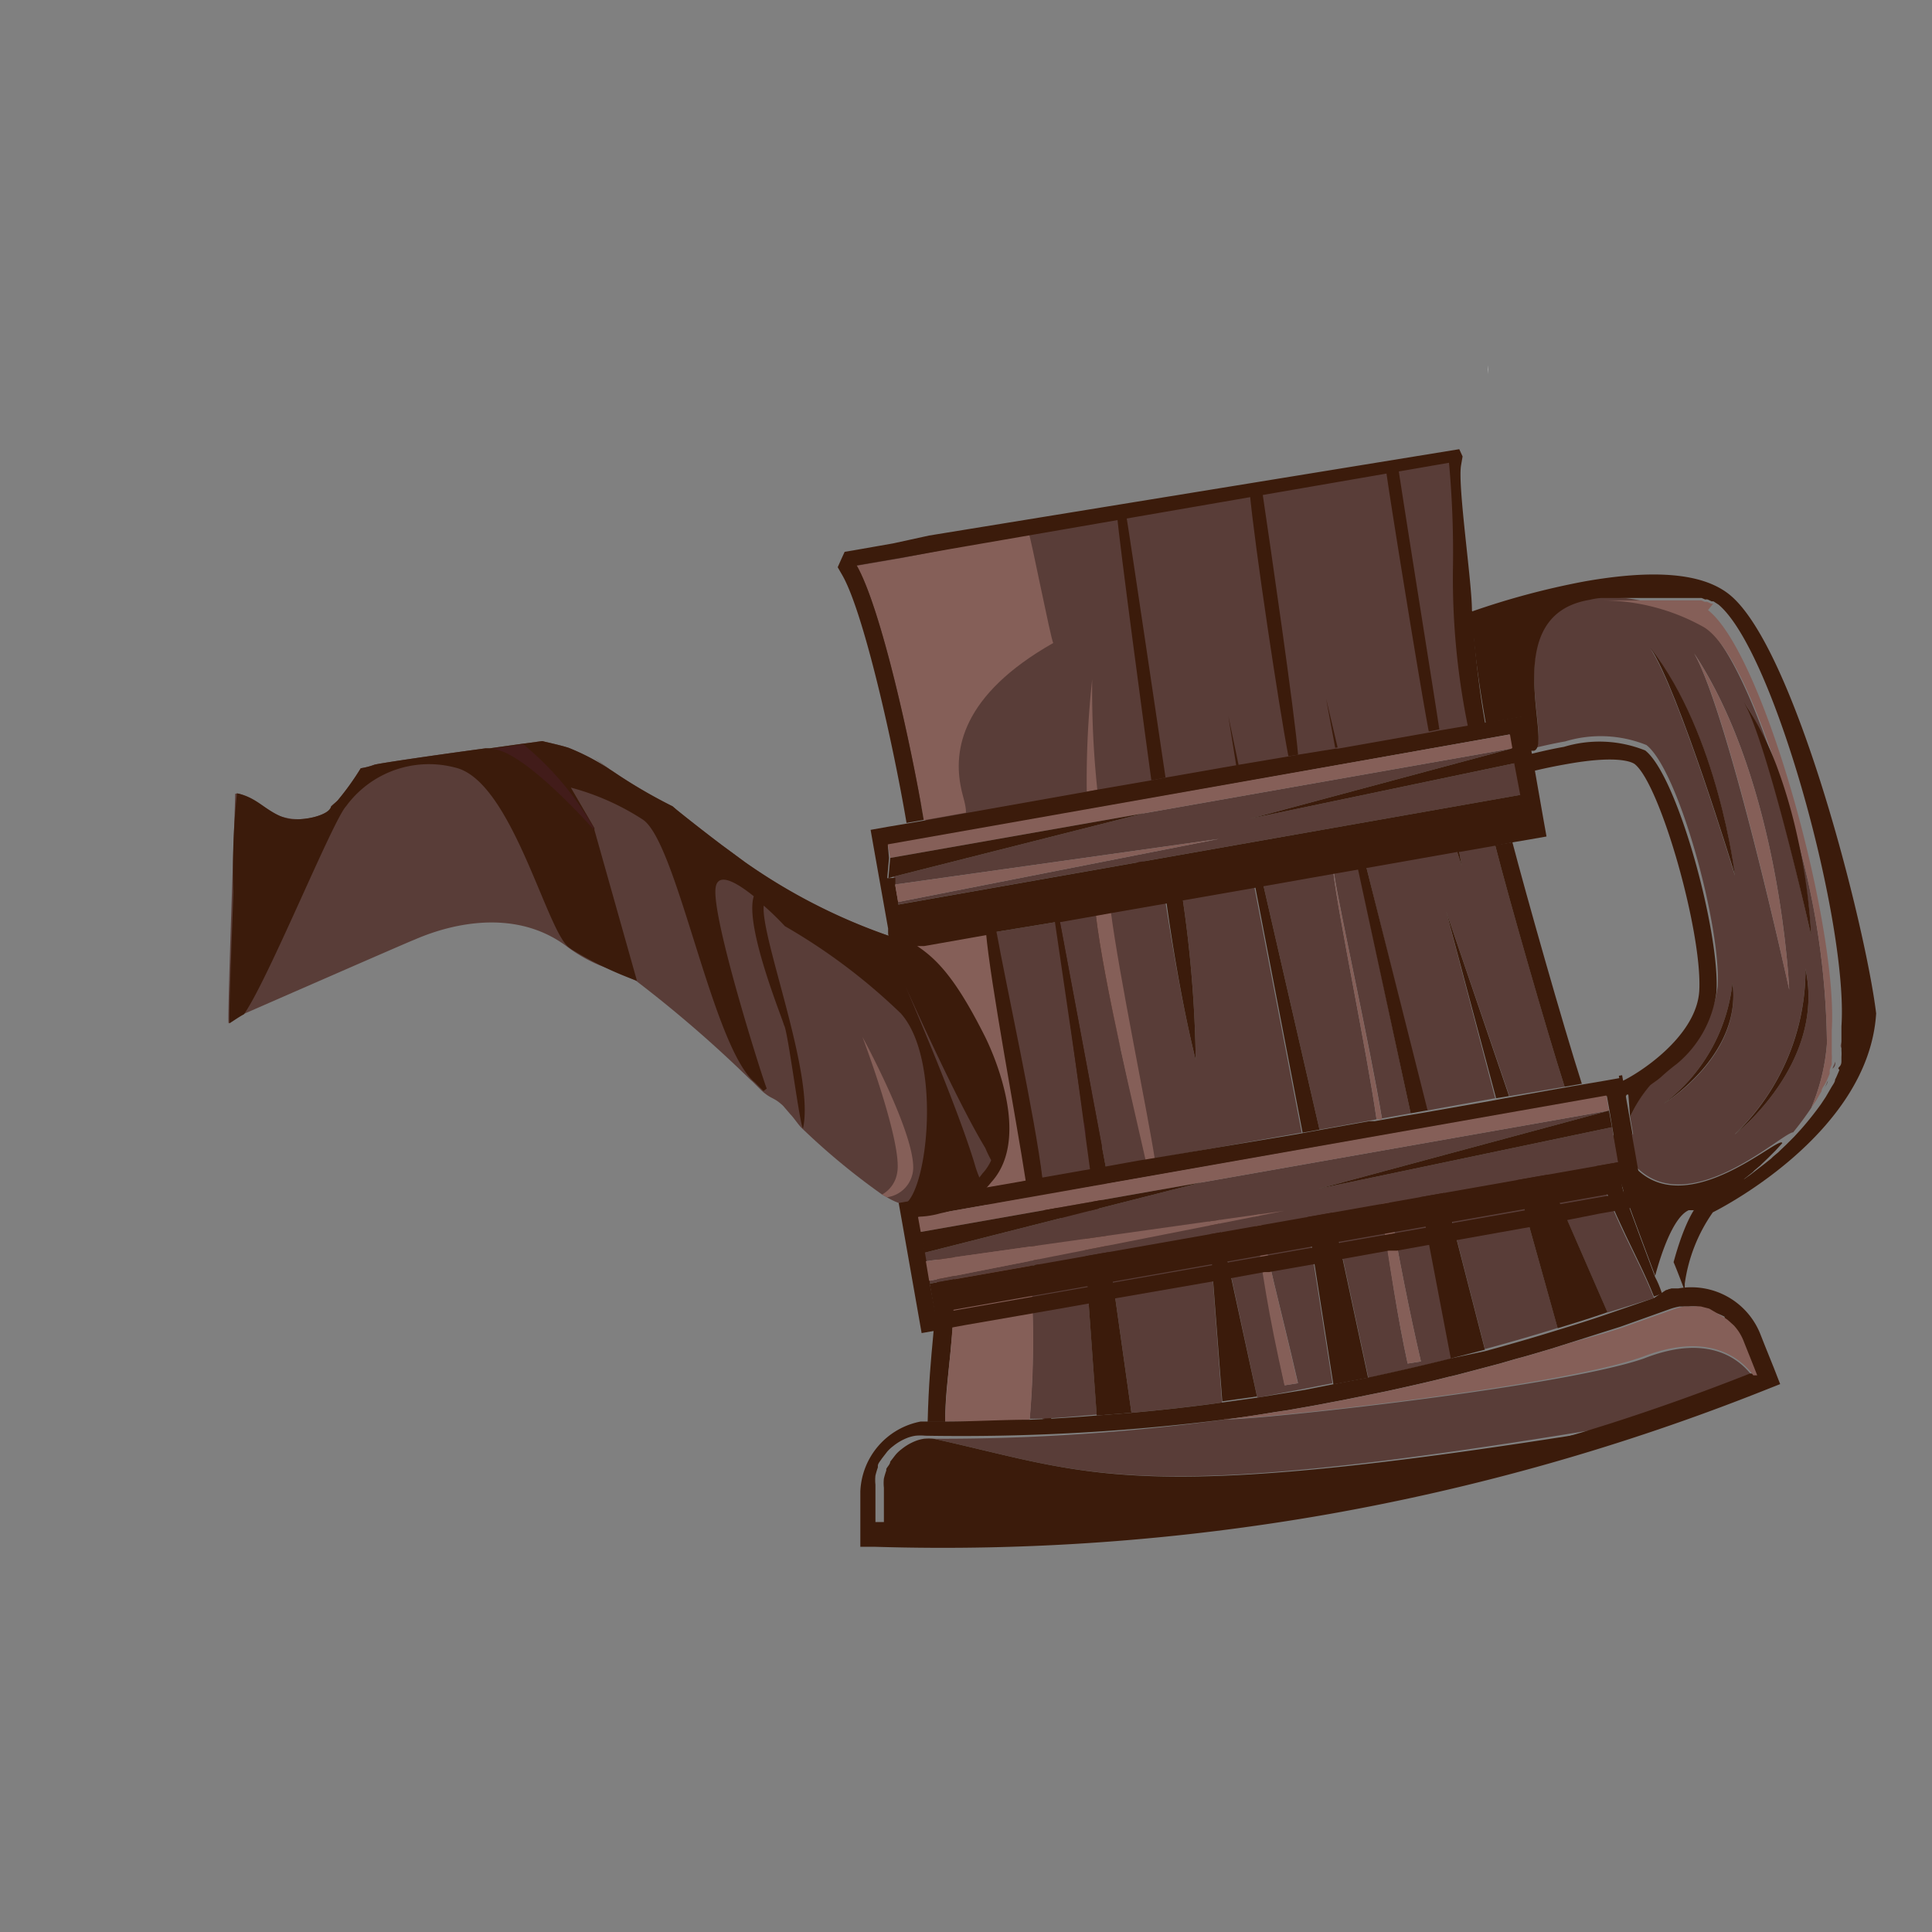 <svg xmlns="http://www.w3.org/2000/svg" viewBox="0 0 64 64"><rect x="0" y="0" width="64" height="64" fill="#808080" stroke="none"/><defs><style>.cls-1{isolation:isolate;}.cls-2,.cls-6{fill:#593d38;}.cls-2,.cls-3,.cls-4,.cls-5{fill-rule:evenodd;}.cls-3,.cls-9{fill:#3b1b0b;}.cls-10,.cls-4{fill:#855f58;}.cls-5{fill:#4d1e31;opacity:0.42;mix-blend-mode:multiply;}.cls-7{fill:none;}.cls-8{fill:#fff;}</style></defs><g class="cls-1"><g id="Layer_1" data-name="Layer 1"><path class="cls-2" d="M37.77,28.48a8.1,8.1,0,0,1-7,2.8l-.2,0-.31-.05h0l-.34-.08-.08,0-.2-.06L29.44,31a19.22,19.22,0,0,1-4.76-2.44L23.92,28q-.78-.59-1.5-1.17l-.14-.12a17,17,0,0,1-2.61-1.61l.64.46a7.55,7.55,0,0,0-1.48-.79c-.29-.09-.58-.15-.87-.22v0l-.67.09-1.07.15-.14,0c-1.49.2-3.36.47-3.67.54,0,0,0,0,0,0a2.39,2.39,0,0,1-.46.12,8.88,8.88,0,0,1-.76,1.06,2.2,2.2,0,0,1-.23.2s0,.1,0,.11a1.94,1.94,0,0,1-1.6.24C9.07,27,8,26.17,7.79,26.3c0,.39-.26,7.21-.22,7.6.16-.1.31-.21.48-.3,0,0,5.46-2.39,5.65-2.46s2.95-1.41,5.1.23a5,5,0,0,0,1.07.61,12.62,12.62,0,0,1,1.2.51h0a40.92,40.92,0,0,1,3.79,3.28l.07.06.29.29c.34.31.4.21.72.51l.24.28c.11.11.26.34.37.45h0a22.78,22.78,0,0,0,2.67,2.21l.16.09h0a2.24,2.24,0,0,0,.58.25.66.66,0,0,0,.24,0l.12,0h.15l.13,0c.34,0,.73,0,1.15,0h.81l.27,0H33a13.45,13.45,0,0,1,1.62.19h0l.13,0h.06l.15,0h0l0,0c.1,0,.16.08.17.12a14.73,14.73,0,0,1,.12,1.81v.13l-.52.43-.22,4.11,0,.27.24.27,2.42-13h0l.82-3L38.1,31l.52-1.9Z"/><path class="cls-3" d="M37.77,28.48a8.1,8.1,0,0,1-7,2.8l-.2,0-.31-.05h0l-.34-.08-.08,0-.2-.06L29.44,31a19.22,19.22,0,0,1-4.76-2.44L23.92,28q-.78-.59-1.5-1.17l-.14-.12a17,17,0,0,1-2.61-1.61l.64.46a7.55,7.55,0,0,0-1.48-.79c-.29-.09-.58-.15-.87-.22v0l-.67.09-1.07.15-.14,0c-1.49.2-3.36.47-3.67.54,0,0,0,0,0,0a2.39,2.39,0,0,1-.46.12,8.88,8.88,0,0,1-.76,1.06c-.07.08-.2.16-.24.25-.17.32-1.05.42-1.34.37-.73-.13-1-.7-1.76-.85a23.78,23.78,0,0,0-.12,3.27c0,.23-.16,4.12-.13,4.35.16-.1.31-.21.48-.3h0c.8-1.13,2.95-6.44,3.39-6.9a3.4,3.4,0,0,1,3.62-1.27c1.85.44,3,5.35,3.74,5.94l.09.07a11.9,11.9,0,0,0,2.18,1.05l-1.41-5h0l0-.06-.78-1.34a8.27,8.27,0,0,1,2.4,1.07c1.12.81,2.25,7.29,3.62,8.63l.07.06.29.29.11-.08c-.06-.09-1.87-5.74-1.69-6.68.09-.49.69-.15,1.26.31-.32,1,1,4.17,1,4.27h0c.12.11.52,3.31.63,3.42C27,35.62,25.19,31.05,25.3,30a9.57,9.57,0,0,1,.7.68,19.59,19.59,0,0,1,3.84,2.89c1.36,1.52.9,5.88.12,6.33a.66.66,0,0,0,.24,0l.12,0h.15l.13,0c.34,0,.73,0,1.15,0h.81l.27,0H33a3.49,3.49,0,0,1-.71-1.33c-.6-2-2.3-5.91-2.3-5.91s1.66,3.74,2.65,5.37a3.87,3.87,0,0,0,2,2.06h0l.13,0h.06l.15,0h0l0,0c.81-1.16,1.92-2,1.61-.73v0c-.06.25-.12.5-.19.75l.19-.74a6.3,6.3,0,0,1-1.31,2.63v.13l-.52.43c.25-.11.38.27.44.73a20.34,20.34,0,0,1-.66,3.38l0,.27.24.27,2.42-13h0l.82-3L38.1,31l.52-1.9Z"/><path class="cls-4" d="M29.38,39.66h0a1,1,0,0,0,.87-.93c.06-1.19-1.68-4.38-1.68-4.38s1.34,3.54,1.15,4.5a1,1,0,0,1-.5.72Z"/><path class="cls-5" d="M37.22,34.28l.82-3c-1,.16-2.46,7.46-2.51,7.59C35.6,38.75,37.59,32.44,37.22,34.28Z"/><path class="cls-5" d="M33.91,38.35c0-.06-.84-4.71-1-5.57.93-2,4.49-2.89,4.73-2.79s.48,1,.48,1l.52-1.9-.85-.65a8.07,8.07,0,0,1-7,2.8l-.51-.08C32.81,31.78,33.86,38.28,33.91,38.35Z"/><path class="cls-5" d="M19.66,27.47l0-.06a10,10,0,0,0-2.32-2.75l-1.07.15C17.29,24.8,19.58,27.38,19.66,27.47Z"/><polygon class="cls-6" points="48.78 24.35 30.76 27.53 28.23 18.67 48.07 15.17 48.78 24.35"/><path class="cls-7" d="M56.33,32.68c.11-1.93-1.29-6.85-2.14-7.52-.07-.05-.51-.31-2.24,0-.4.07-.79.15-1.15.24l.3,1.71.1.56-.57.1-.53.09c1,4.11,1.74,6,1.64,5.66l1.66,2.19.57-.1.1.56.33,1.89C54.9,37.83,56.23,34.23,56.33,32.68Z"/><path class="cls-8" d="M28.13,30.24a2.46,2.46,0,0,1,0-.26A2.46,2.46,0,0,0,28.13,30.24Z"/><path class="cls-8" d="M28.17,30.5l0-.18Z"/><polygon class="cls-8" points="27.87 18.47 27.87 18.47 27.87 18.47 27.87 18.47"/><path class="cls-6" d="M60.8,35.17c0,.07,0,.14-.07.21S60.78,35.24,60.8,35.17Z"/><path class="cls-6" d="M60.89,34.84a1.6,1.6,0,0,1,0,.21A1.6,1.6,0,0,0,60.89,34.84Z"/><path class="cls-6" d="M49.43,20.61l.17-.05Z"/><path class="cls-6" d="M50.69,20.25l.24-.06Z"/><path class="cls-6" d="M51,20.17l.24-.06Z"/><path class="cls-6" d="M56,40.1l-.09,0Z"/><path class="cls-6" d="M50.39,20.33l.23-.07Z"/><path class="cls-6" d="M60.55,35.8c0,.09-.08.18-.13.27C60.47,36,60.51,35.89,60.55,35.8Z"/><path class="cls-6" d="M56.15,40l-.09,0Z"/><path class="cls-6" d="M60.69,35.49l-.09.21Z"/><path class="cls-6" d="M53.11,19.74l.16,0Z"/><path class="cls-6" d="M51.69,20l.24-.05Z"/><path class="cls-6" d="M52.05,19.93l.23,0Z"/><path class="cls-6" d="M61,34.49c0,.08,0,.15,0,.23C60.94,34.64,61,34.57,61,34.49Z"/><path class="cls-6" d="M50.81,24.81l-.11,0h0c.36-.09.75-.18,1.15-.25a4.06,4.06,0,0,1,2.69.12c1.08.85,2.48,6.05,2.36,8a3.72,3.72,0,0,1-1.31,2.38h0l0,0,0,0h0l-.14.12-.11.11-.14.11-.11.09,0,0A4.47,4.47,0,0,0,54,37v0l.1.57-.27,0a1.54,1.54,0,0,0,.36,1.07c1.75,1.83,4.86-1.13,5.21-1.13A10.72,10.72,0,0,0,60,36.7a6.71,6.71,0,0,0,.52-2.14,25.89,25.89,0,0,0-1-6.83A19.78,19.78,0,0,1,60,31s-1.39-6.29-2.2-7.71a10.6,10.6,0,0,1,1,2.07c-.74-2.22-1.59-4.07-2.36-4.68A6.9,6.9,0,0,0,53,19.76a2.2,2.2,0,0,0-.37.06C49.56,20.32,51.48,24.65,50.81,24.81Zm4.3,11.75a5.78,5.78,0,0,0,2.28-4C57.72,35,55.11,36.56,55.11,36.56Zm2.37,1a7.54,7.54,0,0,0,2.33-5.47C60.48,35.24,57.48,37.57,57.48,37.57Zm1.79-4.78s-2-9.1-3.15-11.14C59,26,59.27,32.79,59.27,32.79ZM57.47,29s-1.88-6.16-2.8-7.51C56.92,24.33,57.47,29,57.47,29Z"/><path class="cls-6" d="M56.69,20l.06,0Z"/><path class="cls-6" d="M54.29,36.05l-.06,0Z"/><path class="cls-6" d="M54.49,35.93l-.08.06Z"/><path class="cls-6" d="M53.89,36.26h0Z"/><path class="cls-6" d="M54.71,35.79l-.1.06Z"/><path class="cls-6" d="M54.12,36.15l0,0Z"/><path class="cls-6" d="M56.48,19.88a.2.2,0,0,1,.08,0A.2.2,0,0,0,56.48,19.88Z"/><path class="cls-6" d="M56,19.74l.1,0Z"/><path class="cls-6" d="M54.73,19.61h0Z"/><path class="cls-6" d="M55,19.61h0Z"/><path class="cls-6" d="M49.64,20.54l.18-.05Z"/><path class="cls-6" d="M55.29,19.63h0Z"/><path class="cls-6" d="M55.55,19.65l.11,0Z"/><path class="cls-6" d="M54.45,19.61h0Z"/><path class="cls-6" d="M53.41,19.7l.16,0Z"/><path class="cls-6" d="M57.3,39.33l-.17.12Z"/><path class="cls-6" d="M54,19.64h0Z"/><path class="cls-6" d="M56.27,19.8l.09,0Z"/><path class="cls-6" d="M53.71,19.67l.16,0Z"/><path class="cls-6" d="M52.59,19.83l-.18,0,.23,0Z"/><path class="cls-6" d="M48.94,20.77h0Z"/><path class="cls-6" d="M50.11,20.4l.23-.06Z"/><path class="cls-6" d="M57.08,39.48l-.17.11Z"/><path class="cls-6" d="M55.8,19.69l.11,0Z"/><path class="cls-6" d="M56.87,39.62l-.38.23Z"/><path class="cls-6" d="M57.56,39.15l-.2.14Z"/><path class="cls-6" d="M56.46,39.87l-.13.07Z"/><path class="cls-6" d="M61,34c0,.11,0,.23,0,.34C61,34.27,61,34.15,61,34Z"/><path class="cls-6" d="M56.29,40l-.1.06Z"/><path class="cls-6" d="M49,20.76l.45-.15Z"/><path class="cls-6" d="M60.21,36.44l-.16.24Z"/><path class="cls-6" d="M51.35,20.08l.23,0Z"/><path class="cls-6" d="M60.41,36.09l-.18.31Z"/><path class="cls-6" d="M58.57,38.34l-.19.16Z"/><path class="cls-6" d="M55,35.62l-.11.08Z"/><path class="cls-6" d="M58.32,38.56l-.2.16Z"/><path class="cls-6" d="M49.85,20.48l.22-.06Z"/><path class="cls-6" d="M58.07,38.76l-.48.37Z"/><path class="cls-6" d="M58.84,38.08l-.21.2Z"/><path class="cls-6" d="M59.35,37.56l-.22.24Z"/><path class="cls-6" d="M59.12,37.81l-.24.24Z"/><path class="cls-9" d="M55.59,35.09l-.14.12Z"/><path class="cls-9" d="M55.05,35.55l0,0,0,0Z"/><path class="cls-9" d="M55.34,35.32l-.14.11Z"/><path class="cls-9" d="M53.89,36.26l.09,0,.1,0,0,0,.11-.06.06,0,.12-.06.08-.06.12-.08.1-.06.13-.09.11-.08.1-.08c.25-.23.46-.39.54-.45a3.72,3.72,0,0,0,1.31-2.38c.12-1.95-1.28-7.15-2.36-8a4.06,4.06,0,0,0-2.69-.12c-.4.07-.79.16-1.15.25l.1.56c.36-.09.75-.17,1.15-.24,1.73-.31,2.17-.05,2.24,0,.85.67,2.25,5.59,2.14,7.52-.1,1.55-2.1,2.79-2.59,3l.1.57h0Z"/><path class="cls-10" d="M58.82,25.33a17.31,17.31,0,0,1,.7,2.4,25.89,25.89,0,0,1,1,6.83A6.71,6.71,0,0,1,60,36.7h0l0,0,.16-.24,0,0,.18-.31v0c0-.09.09-.18.13-.27a.93.93,0,0,0,.05-.1l.09-.21s0-.08,0-.11.05-.14.07-.21l0-.12a1.6,1.6,0,0,0,0-.21l0-.12c0-.08,0-.15,0-.23s0-.07,0-.11,0-.23,0-.34c.21-3.4-2.22-12.43-4.1-13.91L56.75,20l-.06,0-.13-.06a.2.2,0,0,0-.08,0l-.12-.05-.09,0-.13,0-.1,0-.13,0-.11,0-.14,0-.11,0h-1.1l-.29,0h-.29l-.16,0h-.14l-.16,0-.14,0-.16,0-.09,0h0a6.9,6.9,0,0,1,3.43.89C57.23,21.26,58.08,23.11,58.82,25.33Z"/><path class="cls-9" d="M55.59,35.09l0,0Z"/><path class="cls-9" d="M55.05,35.55h0l-.1.08-.11.08-.13.09-.1.06-.12.08-.08.06-.12.06-.06,0-.11.06,0,0-.1,0-.09,0h0L54,37A4.47,4.47,0,0,1,55.05,35.55Z"/><path class="cls-9" d="M54.16,38.67a1.54,1.54,0,0,1-.36-1.07l-.3,0-.35.07q.78,2.2,1.68,4.59c.2-.74.6-1.94,1.11-2.17l.09,0,0,0,.09,0,0,0,.1-.06,0,0,.13-.07,0,0,.38-.23,0,0,.17-.11.05,0,.17-.12.06,0,.2-.14,0,0,.48-.37,0,0,.2-.16.06-.06.19-.16.06-.06.21-.2,0,0,.24-.24h0l.22-.24,0,0h0C59,37.54,55.91,40.5,54.16,38.67Z"/><path class="cls-9" d="M55.09,35.52l.11-.09.14-.11.11-.11.14-.12h0c-.08.06-.29.22-.54.45Z"/><path class="cls-9" d="M57.27,19.68c-.88-.69-2.45-.83-4.78-.42a25.7,25.7,0,0,0-3.74,1c0,.28,0,.58.07.88.08.84.22,1.81.4,2.82l.71-.13.57-.1.09.53.11.61.11,0c.67-.16-1.25-4.49,1.85-5a2.2,2.2,0,0,1,.37-.06h0l.09,0,.16,0,.14,0,.16,0h.14l.16,0h.29l.29,0h.84l.11,0h.15l.11,0,.14,0,.11,0,.13,0,.1,0,.13,0,.09,0,.12.05a.2.2,0,0,1,.08,0l.13.06.06,0,.17.11C58.8,21.61,61.23,30.64,61,34c0,.11,0,.23,0,.34s0,.07,0,.11,0,.15,0,.23l0,.12a1.6,1.6,0,0,1,0,.21l0,.12c0,.07,0,.14-.07.21s0,.07,0,.11l-.09.21a.93.93,0,0,1-.05.1c0,.09-.08.18-.13.27v0l-.18.31,0,0-.16.24,0,0h0a10.72,10.72,0,0,1-.67.84h0l0,0-.22.24h0l-.24.24,0,0-.21.2-.06.06-.19.16-.06.06-.2.16,0,0-.48.37,0,0-.2.14-.06,0-.17.12-.05,0-.17.11,0,0-.38.23,0,0-.13.07,0,0-.1.06,0,0-.09,0,0,0-.09,0c-.51.23-.91,1.43-1.11,2.17.13.31.25.63.37.95l0-.24a5.4,5.4,0,0,1,.93-2.36s5.16-2.53,5.41-6.59C61.8,30.69,59.45,21.39,57.27,19.68Zm-4.86.18.18,0h0Z"/><path class="cls-9" d="M57.48,37.57s3-2.33,2.33-5.47A7.54,7.54,0,0,1,57.48,37.57Z"/><path class="cls-9" d="M55.11,36.56s2.61-1.61,2.28-4A5.78,5.78,0,0,1,55.11,36.56Z"/><path class="cls-9" d="M57.77,23.26C58.58,24.68,60,31,60,31a19.78,19.78,0,0,0-.45-3.24,17.31,17.31,0,0,0-.7-2.4A10.6,10.6,0,0,0,57.77,23.26Z"/><path class="cls-10" d="M56.12,21.65c1.17,2,3.15,11.14,3.15,11.14S59,26,56.12,21.65Z"/><path class="cls-9" d="M54.67,21.46c.92,1.35,2.8,7.51,2.8,7.51S56.92,24.33,54.67,21.46Z"/><path class="cls-6" d="M34.36,41c0,.61.06,1.14,0,1.54-.12-.47-.23-1-.34-1.49h0A30.29,30.29,0,0,1,34.11,47c.74,0,1.48-.08,2.22-.14l-.44-6.13Z"/><path class="cls-6" d="M41.85,29.32l1.86,8.1,1.89-.34c-.33-2.3-1.27-6.77-1.43-8.17Z"/><path class="cls-6" d="M39.18,29.79a40.25,40.25,0,0,1,.43,5.33c-.38-1.54-.71-3.37-1-5.23l-1.84.32c.27,2.09,1.22,6.55,1.46,8.17l4.89-.86-1.57-8.15Z"/><path class="cls-6" d="M48.33,28.18l.09.49c-.05-.15-.11-.31-.16-.48l-3,.53,2,8.07,2.27-.41L47.91,30.2,50,36.31,51.83,36c-.59-1.86-1.82-6.14-2.3-8Z"/><path class="cls-6" d="M44.19,28.91c.17,1.17,1.18,5.68,1.59,8.14l.95-.17L45,28.77Z"/><path class="cls-6" d="M36.3,30.3l-1.19.21,1.52,8.16L38,38.43C37.61,36.91,36.56,32.54,36.3,30.3Z"/><path class="cls-6" d="M41.63,39.75C42,41.87,42.35,43,43,45.82l-.44.07c-.52-2.46-.71-3.52-1.07-6.12l-1.2.22,1.36,6.31L43.23,46l.91-.18-1-6.38Z"/><path class="cls-6" d="M36.61,40.63l.87,6.17c1-.09,2-.2,3-.34L40,40Z"/><path class="cls-6" d="M45.86,39c.54,3,.81,4.36,1.21,6.1l-.44.07c-.32-1.48-.55-2.93-1-6.12l-1.65.29,1.35,6.3c.93-.2,1.85-.41,2.77-.64l-1.18-6.18Z"/><path class="cls-6" d="M47.65,38.69l1.54,6c.81-.22,1.61-.45,2.41-.7L50,38.27Z"/><path class="cls-6" d="M35,30.54,33,30.87c.28,1.73,1.26,6.18,1.52,8.16l1.59-.28Z"/><path class="cls-6" d="M50.91,38.11l2.34,5.37L54.79,43c-.57-1.44-1.22-2.31-2.21-5.13Z"/><path class="cls-9" d="M31.31,47.09c0-1.55.35-2.59.32-5.58l-.58.1c0,2.21-.26,3-.32,5.49h.58Z"/><path class="cls-9" d="M49.53,28c.48,1.87,1.71,6.15,2.3,8l.57-.1c-.64-2-1.85-6.28-2.3-8Z"/><path class="cls-9" d="M54.83,42.31q-.9-2.39-1.68-4.59l-.57.1c1,2.82,1.64,3.69,2.21,5.13l.35-.13.19-.06c-.13-.34,0,.84-.13.5S55,42.62,54.83,42.31Z"/><path class="cls-10" d="M31.63,41.51c0,3-.29,4-.32,5.58.93,0,1.87,0,2.8-.06a30.29,30.29,0,0,0-.06-5.94Z"/><path class="cls-10" d="M30.05,31.4c0,.37,1.17.66,1.24,1.18a.87.87,0,0,1,.62.66,6.37,6.37,0,0,0,.48,1.34A10.18,10.18,0,0,1,33,36.09a3.7,3.7,0,0,1-.4,3,.83.83,0,0,1-.39.28v.05L34,39.13c-.28-2.07-1.16-6.5-1.31-8.2Z"/><path class="cls-10" d="M29.84,18.49h0l-1.46.25h0c.81,1.4,1.8,5.94,2.22,8.43l1.4-.25c0-.27-.11-.54-.16-.8-.27-1.26,0-3.09,3.05-4.82-.08-.12-.74-3.5-.81-3.63Z"/><path class="cls-9" d="M50,38.27,51.6,44c.56-.17,1.1-.34,1.65-.53l-2.34-5.37Z"/><polygon class="cls-9" points="49.56 36.38 49.99 36.31 47.91 30.2 49.56 36.38"/><polygon class="cls-9" points="44.23 24.77 44.31 24.76 43.93 23.15 44.23 24.77"/><path class="cls-9" d="M46.88,38.82,48.06,45l1.13-.29-1.54-6Z"/><polygon class="cls-9" points="44.98 28.77 46.73 36.88 47.29 36.78 45.26 28.72 44.98 28.77"/><polygon class="cls-9" points="40.95 25.35 41.03 25.34 40.69 23.72 40.95 25.35"/><polygon class="cls-9" points="41.58 29.37 43.15 37.52 43.71 37.42 41.85 29.32 41.58 29.37"/><path class="cls-9" d="M43.17,39.48l1,6.38,1.15-.22-1.35-6.3Z"/><path class="cls-9" d="M40,40l.49,6.42,1.15-.16L40.28,40Z"/><path class="cls-9" d="M35.89,40.76l.44,6.13,1.15-.09-.87-6.17Z"/><polygon class="cls-9" points="35.1 30.48 34.94 30.5 36.15 38.75 36.63 38.66 35.1 30.48"/><path class="cls-9" d="M34.36,41l-.29,0c.11.52.22,1,.34,1.49C34.42,42.17,34.4,41.64,34.36,41Z"/><path class="cls-9" d="M33,30.81l-.34.06c.15,1.71,1,6.17,1.32,8.26l.55-.1C34.29,37,33.31,32.55,33,30.81Z"/><path class="cls-9" d="M39.61,35.12a40.25,40.25,0,0,0-.43-5.33l-.54.1C38.9,31.75,39.23,33.58,39.61,35.12Z"/><path class="cls-9" d="M38.14,25.85l.47-.09c-.15-1-1.17-7.91-1.31-8.74H37C37.06,17.86,38,24.83,38.14,25.85Z"/><path class="cls-9" d="M42.68,25.05,43,25c-.11-1.36-.93-7-1.18-8.68l-.42,0C41.55,18,42.38,23.51,42.68,25.05Z"/><path class="cls-9" d="M47.33,24.23l.35-.07c-.2-1.33-1.2-7.55-1.38-8.8a3.19,3.19,0,0,1-.38.26C46.08,16.78,47.09,23,47.33,24.23Z"/><path class="cls-9" d="M48.26,28.19c.05.17.11.33.16.48l-.09-.49Z"/><path class="cls-10" d="M36.35,26.16a31.51,31.51,0,0,1-.17-3.65h0A30.77,30.77,0,0,0,36,26.22Z"/><path class="cls-10" d="M36.8,30.21l-.5.09c.26,2.24,1.31,6.61,1.65,8.13l.31,0C38,36.76,37.07,32.3,36.8,30.21Z"/><path class="cls-10" d="M42.55,45.89l.44-.07c-.64-2.79-1-4-1.36-6.07l-.15,0C41.84,42.37,42,43.43,42.55,45.89Z"/><path class="cls-10" d="M44.17,28.91c.16,1.4,1.1,5.87,1.43,8.17l.18,0c-.41-2.46-1.42-7-1.59-8.14Z"/><path class="cls-10" d="M46.63,45.17l.44-.07c-.4-1.74-.67-3.11-1.21-6.1l-.27,0C46.08,42.24,46.31,43.69,46.63,45.17Z"/><polygon class="cls-6" points="40.38 27.79 29.75 29.88 29.77 29.96 50.38 26.33 50.19 25.28 41.41 27.12 50.1 24.79 37.9 26.94 29.6 29.04 29.65 29.3 40.38 27.79"/><path class="cls-9" d="M33,30.87,35,30.54l.16,0,1.19-.21.5-.09,1.84-.32.54-.1,2.4-.42.27-.05,2.32-.41h0l.8-.14.27-.05,3-.53h.07l1.2-.21.57-.11.53-.09.57-.1-.1-.56-.3-1.71-.1-.56h0l-.11-.61-.1-.56-.56.1-.71.12-.58.1-1,.17-.35.07-3,.53h-.08L43,25l-.28.05L41,25.34H41l-2.34.41-.47.09-1.79.31-.32.06-4,.71-1.4.25-.57.1-.71.12-.56.1.1.57.48,2.7,0,.17.1.56.56-.09.31-.06.22,0,.57-.1,1.58-.28Zm-3.61-1.78.06-.67L29.41,28h0L50,24.33h0l.07.45.09.5.19,1,.15.88L29.92,30.84,29.76,30v-.08l-.1-.58,0-.26Z"/><polygon class="cls-10" points="37.9 26.94 50.1 24.79 50.02 24.33 50.02 24.33 29.41 27.97 29.41 27.97 29.49 28.42 37.9 26.94"/><rect class="cls-9" x="29.58" y="28.15" width="21.06" height="1.18" transform="translate(-4.38 7.4) rotate(-10)"/><polygon class="cls-9" points="37.9 26.94 29.49 28.42 29.43 29.09 29.6 29.04 37.9 26.94"/><polygon class="cls-9" points="41.41 27.12 50.19 25.28 50.1 24.79 41.41 27.12"/><polygon class="cls-10" points="40.38 27.79 29.65 29.3 29.75 29.88 40.38 27.79"/><polygon class="cls-6" points="53.6 38.5 53.4 37.34 43.68 39.38 53.3 36.79 39.8 39.17 30.62 41.5 30.67 41.78 42.54 40.11 30.78 42.43 30.8 42.52 53.6 38.5"/><path class="cls-9" d="M32,43.89l2.42-.42h0l.29-.05,1.53-.27L37,43l3.4-.59.28-.05,1.2-.22.15,0,1.54-.27.76-.14L46,41.43l.27,0,1-.18.76-.13,2.35-.42.91-.16L53,40.2l.57-.1.35-.07.3-.05.26,0-.1-.57v0l-.12-.69-.1-.57-.34-1.89-.1-.56-.56.1-1,.17-.57.1-1.84.33-.43.08-2.28.4-.55.09-.95.17-.18,0-1.9.34-.55.1L38,38.4l-.31.05-1.33.24-.48.08-1.59.28-.54.1-1.84.32-.57.1-1,.18-.57.1.1.56.56,3.18.1.57.57-.1.35-.07ZM30.8,42.52l0-.09-.11-.65-.05-.28-.12-.69-.09-.5,22.8-4,.09.5.09.55.21,1.16.17,1-22.8,4Z"/><polygon class="cls-10" points="39.8 39.17 53.3 36.79 53.21 36.29 30.41 40.31 30.5 40.81 39.8 39.17"/><rect class="cls-9" x="30.71" y="40.5" width="23.15" height="0.99" transform="translate(-6.48 7.97) rotate(-10)"/><polygon class="cls-9" points="39.8 39.17 30.5 40.81 30.62 41.5 39.8 39.17"/><polygon class="cls-9" points="43.68 39.38 53.4 37.34 53.3 36.79 43.68 39.38"/><polygon class="cls-10" points="42.54 40.11 30.67 41.78 30.78 42.43 42.54 40.11"/><path class="cls-6" d="M54.46,45C51.6,46,40.41,47.18,40.52,47h0l.22,0a69.79,69.79,0,0,1-9.81.66c5.31,1.17,6.59,2.25,22.49-.4q2.34-.75,4.64-1.66C57.67,45.07,56.64,44.14,54.46,45Z"/><path class="cls-6" d="M40.59,50.12l-.56.07Z"/><path class="cls-6" d="M49.72,48.33l-.55.15Z"/><path class="cls-6" d="M36.6,50.53l-.54,0Z"/><path class="cls-6" d="M56.9,43.47h0Z"/><path class="cls-6" d="M29.07,49.16v0Z"/><path class="cls-6" d="M29.5,48.3h0Z"/><path class="cls-6" d="M38.41,50.37h0Z"/><path class="cls-6" d="M47.66,48.85l-.17,0Z"/><path class="cls-6" d="M29.31,48.56l0,0Z"/><path class="cls-6" d="M56.28,43.27h0Z"/><path class="cls-6" d="M56,43.25h0Z"/><path class="cls-6" d="M56.6,43.34h0Z"/><path class="cls-6" d="M34.86,50.64l-.63,0Z"/><path class="cls-6" d="M55.66,43.27h0Z"/><path class="cls-6" d="M33.11,50.7l-.64,0Z"/><path class="cls-6" d="M43.86,49.62l.25,0-.63.11Z"/><path class="cls-6" d="M51.47,47.85l-.63.18Z"/><path class="cls-6" d="M57.57,44.09l0,0Z"/><path class="cls-6" d="M45.81,49.25l-.53.1Z"/><path class="cls-6" d="M57.13,43.62l0,0Z"/><path class="cls-6" d="M57.37,43.83l0,0Z"/><path class="cls-6" d="M30.59,47.69h0Z"/><path class="cls-6" d="M53.14,47.35l-.61.19Z"/><path class="cls-6" d="M30,47.92l0,0Z"/><path class="cls-6" d="M31.28,50.73h0Z"/><path class="cls-6" d="M42.38,49.86l-.63.1Z"/><path class="cls-6" d="M29.72,48.1l0,0Z"/><path class="cls-6" d="M30.26,47.78h0Z"/><path class="cls-6" d="M29.16,48.85l0-.05Z"/><path class="cls-6" d="M49.68,45.17l.55-.16Z"/><path class="cls-6" d="M53.68,44l-.54.17Z"/><path class="cls-6" d="M42.68,46.71l-.47.07Z"/><path class="cls-6" d="M48,45.61l.26-.06Z"/><path class="cls-6" d="M44,46.47l.48-.09Z"/><path class="cls-6" d="M45.91,46.09l.32-.07Z"/><path class="cls-6" d="M52,44.49l-.6.19Z"/><path class="cls-9" d="M54.79,43l-1.54.53c-.55.19-1.09.36-1.65.53-.8.25-1.6.48-2.41.7L48.06,45c-.92.23-1.84.44-2.77.64l-1.15.22-.91.18-1.59.26-1.15.16c-1,.14-2,.25-3,.34l-1.15.09c-.74.06-1.48.11-2.22.14-.93,0-1.87.06-2.8.06h-.58l-.24,0a2.46,2.46,0,0,0-2,2.31V50l0,.66,0,.58H29a73.68,73.68,0,0,0,15-1.08,73.88,73.88,0,0,0,14.44-4.1l.53-.21-.21-.54-.29-.72-.17-.43a2.46,2.46,0,0,0-2.7-1.48l-.23,0-.19.06Zm2.34.67,0,0,.2.18,0,0a1.84,1.84,0,0,1,.17.22l0,0a1.71,1.71,0,0,1,.14.27c.15.38.31.77.46,1.16l-.13,0h0q-2.3.91-4.64,1.66h0l-.32.1-.61.19-1.06.31-.63.18c-.37.11-.74.21-1.12.3l-.55.15-1.51.37-.17,0q-.84.2-1.68.36l-.53.1-1.17.23-.25,0-.38.07-1.1.17-.63.1-1.16.16-.56.07q-.81.11-1.62.18h-.1l-1.71.15-.54,0-1.2.07-.63,0-1.12,0-.64,0H30.73c-.58,0-1.15,0-1.73,0,0-.41,0-.83,0-1.24a1.39,1.39,0,0,1,0-.3v0a2.76,2.76,0,0,1,.08-.27l0-.05c0-.08.08-.16.13-.24l0,0,.17-.22h0a1.19,1.19,0,0,1,.2-.19l0,0a1.88,1.88,0,0,1,.23-.16l0,0a1.92,1.92,0,0,1,.25-.12h0a1.34,1.34,0,0,1,.27-.07h0a1.73,1.73,0,0,1,.32,0A69.79,69.79,0,0,0,40.74,47c.49-.06,1-.14,1.47-.22l.47-.07c.44-.08.88-.15,1.32-.24l.48-.09,1.43-.29.32-.07c.58-.13,1.17-.26,1.75-.41l.26-.06,1.44-.38.55-.16c.39-.1.77-.22,1.15-.33l.6-.19,1.16-.37.54-.17,1.65-.59a2,2,0,0,1,.31-.08h0l.29,0h0a1.23,1.23,0,0,1,.27,0h0l.27.07h0l.26.11h0A1.82,1.82,0,0,1,57.13,43.62Z"/><path class="cls-10" d="M56.62,43.35h0l-.27-.07h0a1.23,1.23,0,0,0-.27,0h0l-.29,0h0a2,2,0,0,0-.31.08L53.68,44l-.54.17L52,44.49l-.6.19c-.38.11-.76.23-1.15.33l-.55.16-1.44.38-.26.06c-.58.15-1.17.28-1.75.41l-.32.07-1.43.29-.48.09c-.44.09-.88.16-1.32.24l-.47.07c-.49.08-1,.16-1.47.22l-.22,0h0c-.11.14,11.08-1,13.94-2.08,2.18-.82,3.21.11,3.6.64h0l.13,0c-.15-.39-.31-.78-.46-1.16a1.71,1.71,0,0,0-.14-.27l0,0a1.84,1.84,0,0,0-.17-.22l0,0-.2-.18,0,0a1.82,1.82,0,0,0-.23-.15h0Z"/><path class="cls-9" d="M30.93,47.66a1.73,1.73,0,0,0-.32,0h0a1.34,1.34,0,0,0-.27.07h0a1.92,1.92,0,0,0-.25.12l0,0a1.88,1.88,0,0,0-.23.16l0,0a1.19,1.19,0,0,0-.2.19h0l-.17.22,0,0c0,.08-.09.16-.13.24l0,.05a2.76,2.76,0,0,0-.08.27v0a1.39,1.39,0,0,0,0,.3c0,.41,0,.83,0,1.24.58,0,1.15,0,1.73,0h1.74l.64,0,1.12,0,.63,0,1.2-.07.54,0,1.71-.15h.1q.81-.07,1.62-.18l.56-.07L41.75,50l.63-.1,1.1-.17.63-.11,1.17-.23.53-.1q.84-.16,1.68-.36l.17,0,1.51-.37.55-.15c.38-.09.75-.19,1.12-.3l.63-.18,1.06-.31.61-.19.32-.1h0C37.52,49.91,36.24,48.83,30.93,47.66Z"/><path class="cls-8" d="M49.28,12.09c0,.1,0,.2,0,.3C49.29,12.29,49.29,12.19,49.28,12.09Z"/><path class="cls-8" d="M47.46,15.44c0-.09,0-.18,0-.27C47.47,15.26,47.47,15.35,47.46,15.44Z"/><polygon class="cls-8" points="42.55 16.99 42.56 16.99 42.56 16.99 42.55 16.99"/><path class="cls-9" d="M48.34,14.88,30.78,17.74,29.59,18l-1.31.23-.3.05-.11.24h0l0,0-.12.27.15.26v0c.71,1.23,1.69,5.61,2.13,8.21l.57-.1c-.42-2.49-1.41-7-2.22-8.43h0l1.46-.25h0l1.62-.29s0,0,0,0L48,15.33a32.77,32.77,0,0,1,.13,3.55,24.49,24.49,0,0,0,.5,5.2l.57-.1c-.18-1-.29-2-.37-2.87,0-.31,0-.61-.07-.89,0-.95-.48-4.15-.36-4.81l.05-.29Z"/><rect class="cls-9" x="53.8" y="35.61" width="0.11" height="1.98" transform="translate(-5.54 9.91) rotate(-10)"/><path class="cls-9" d="M31.16,40.19a2.94,2.94,0,0,1-1.28.08l-.08-.39a2.62,2.62,0,0,0,2.74-1c1-1.07.27-3.27-.3-4.4-1.19-2.35-1.88-2.72-2.68-3.14l.19-.36c1,.51,1.69,1,2.86,3.32.17.33,1.62,3.33.23,4.86A2.86,2.86,0,0,1,31.16,40.19Z"/></g></g></svg>